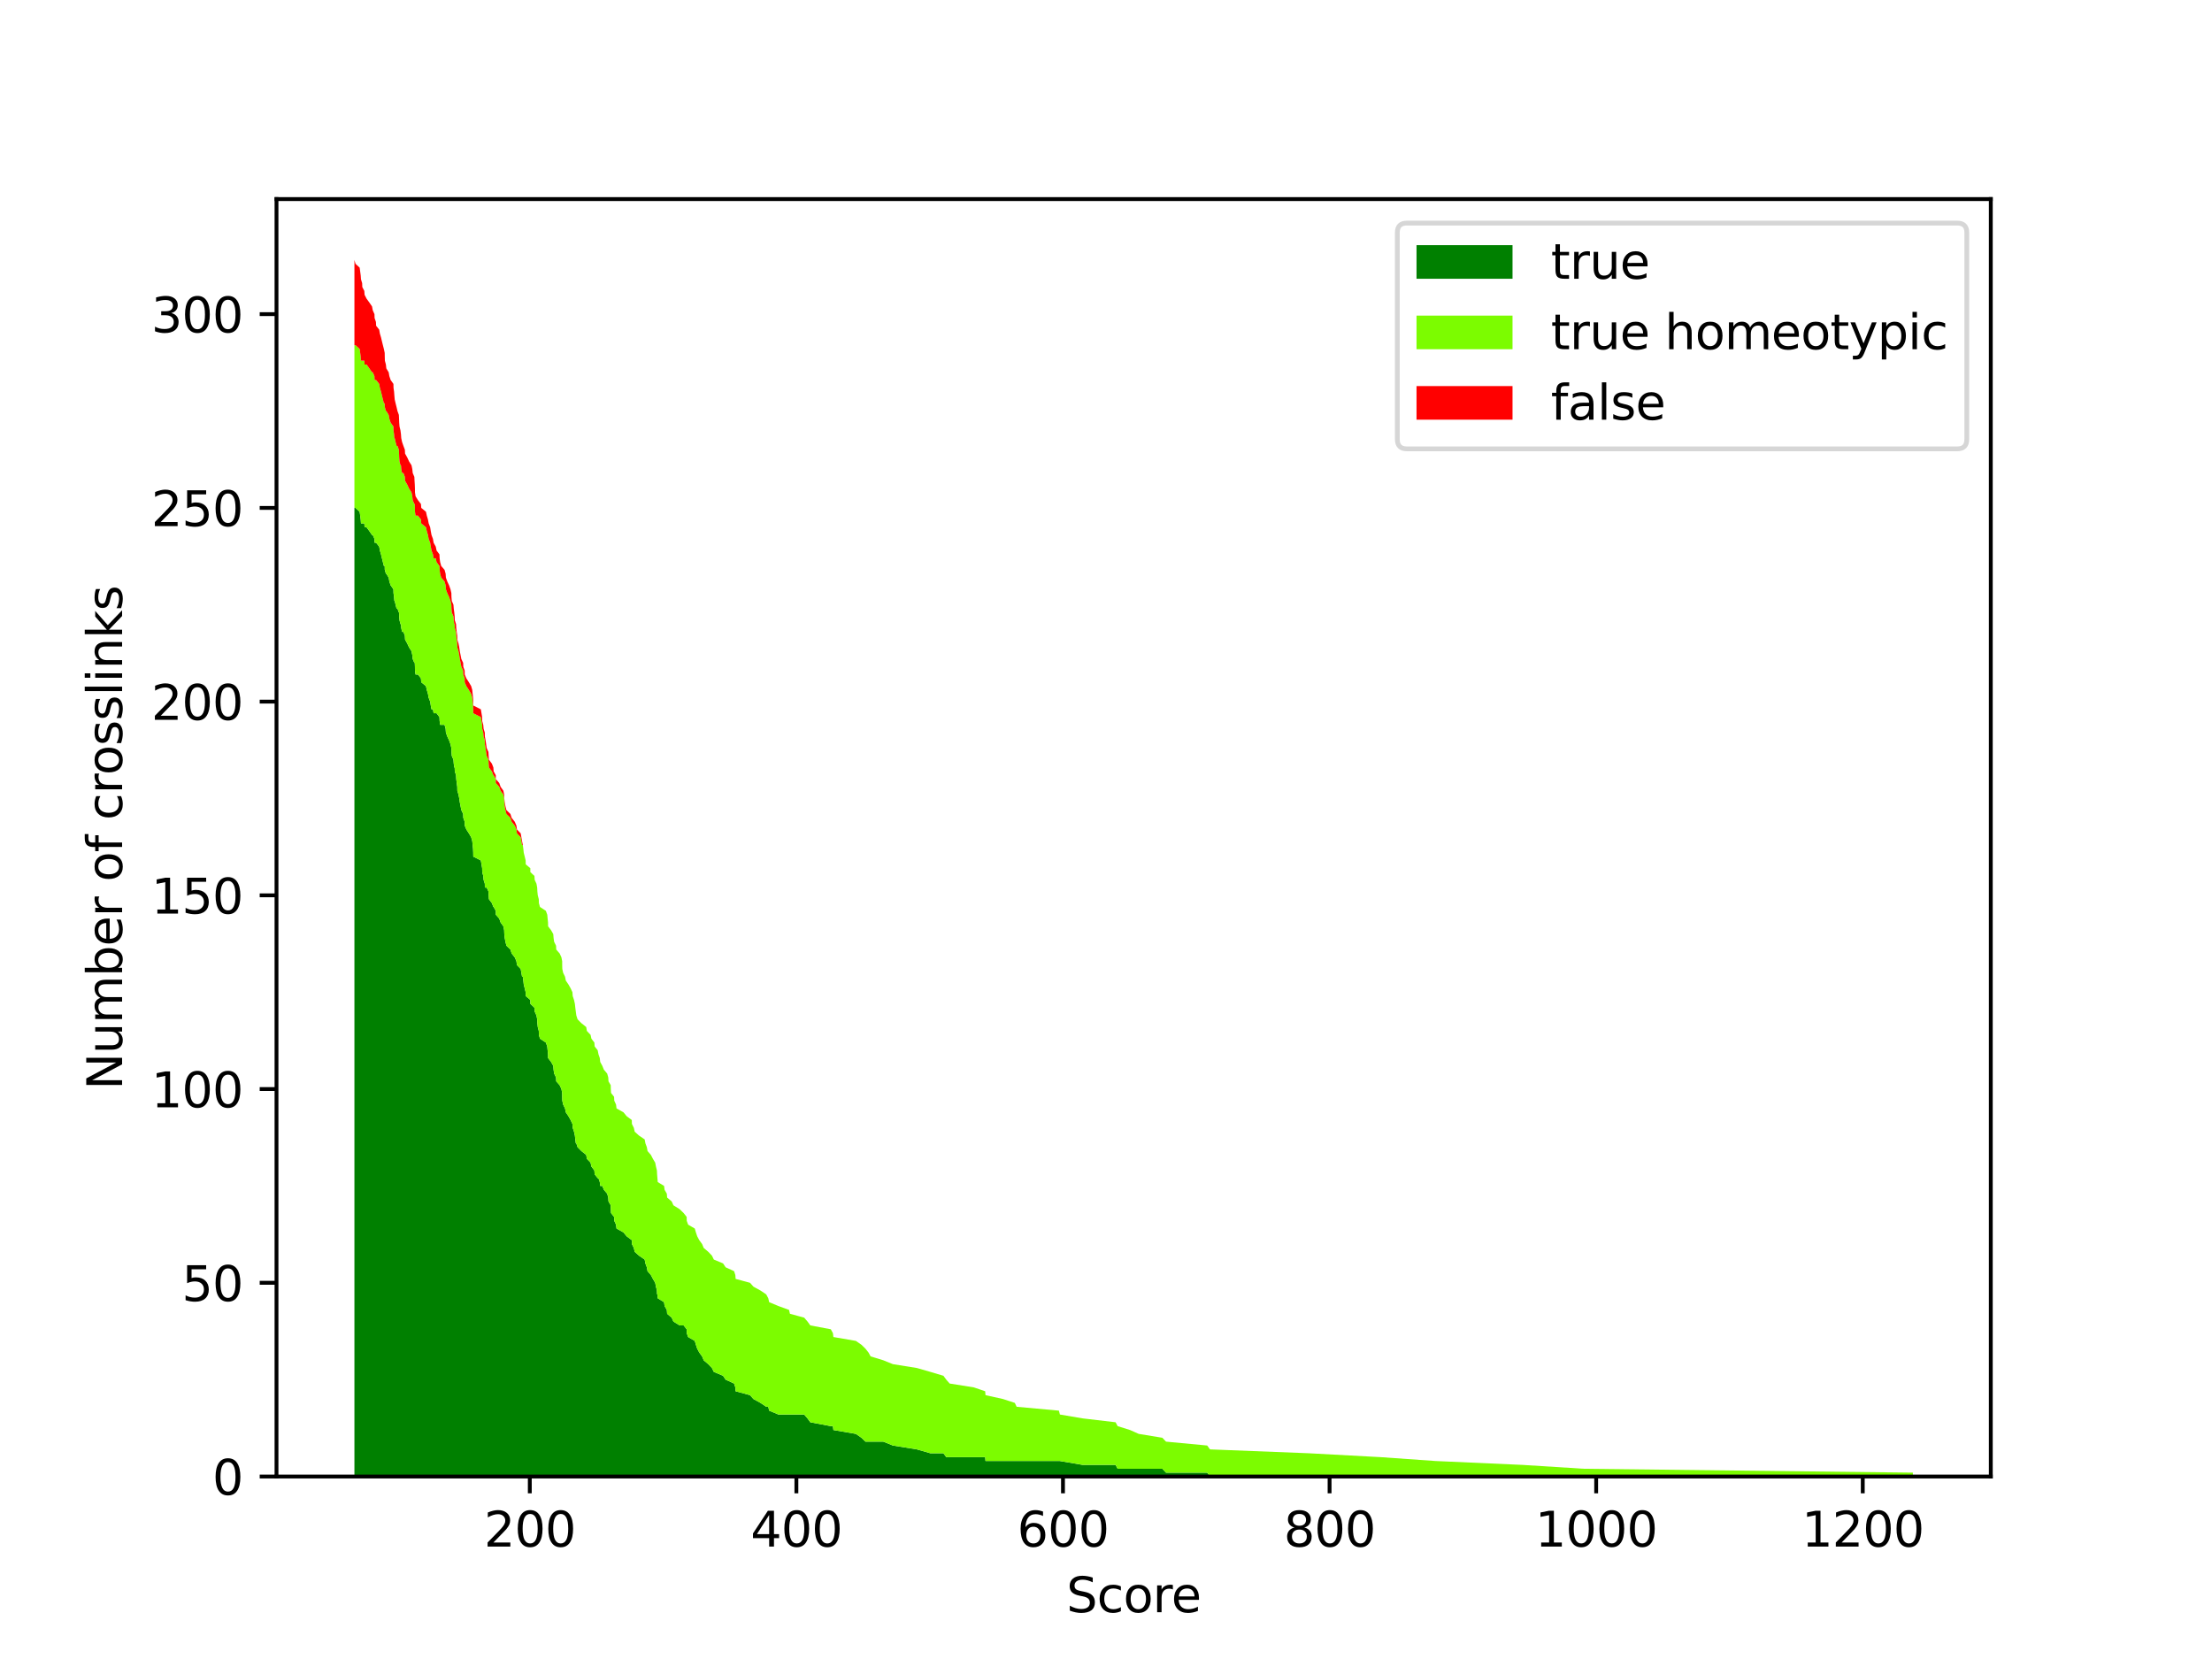 <?xml version="1.0" encoding="utf-8" standalone="no"?>
<!DOCTYPE svg PUBLIC "-//W3C//DTD SVG 1.1//EN"
  "http://www.w3.org/Graphics/SVG/1.1/DTD/svg11.dtd">
<svg xmlns:xlink="http://www.w3.org/1999/xlink" width="460.8pt" height="345.6pt" viewBox="0 0 460.8 345.6" xmlns="http://www.w3.org/2000/svg" version="1.1">
 <defs>
  <style type="text/css">*{stroke-linejoin: round; stroke-linecap: butt}</style>
 </defs>
 <g id="figure_1">
  <g id="patch_1">
   <path d="M 0 345.6 
L 460.8 345.6 
L 460.8 0 
L 0 0 
z
" style="fill: #ffffff"/>
  </g>
  <g id="axes_1">
   <g id="patch_2">
    <path d="M 57.6 307.584 
L 414.72 307.584 
L 414.72 41.472 
L 57.6 41.472 
z
" style="fill: #ffffff"/>
   </g>
   <g id="PolyCollection_1">
    <path d="M 73.833 105.801 
L 73.833 307.584 
L 74.052 307.584 
L 74.927 307.584 
L 75.141 307.584 
L 75.199 307.584 
L 75.443 307.584 
L 75.474 307.584 
L 75.893 307.584 
L 75.949 307.584 
L 76.36 307.584 
L 76.946 307.584 
L 77.498 307.584 
L 77.651 307.584 
L 78.006 307.584 
L 78.034 307.584 
L 78.312 307.584 
L 78.353 307.584 
L 78.995 307.584 
L 79.134 307.584 
L 79.372 307.584 
L 79.564 307.584 
L 79.764 307.584 
L 79.972 307.584 
L 80.142 307.584 
L 80.155 307.584 
L 80.178 307.584 
L 80.389 307.584 
L 80.478 307.584 
L 80.969 307.584 
L 81.111 307.584 
L 81.38 307.584 
L 81.958 307.584 
L 81.977 307.584 
L 82.091 307.584 
L 82.152 307.584 
L 82.221 307.584 
L 82.41 307.584 
L 82.613 307.584 
L 82.799 307.584 
L 83.091 307.584 
L 83.132 307.584 
L 83.163 307.584 
L 83.227 307.584 
L 83.424 307.584 
L 83.527 307.584 
L 83.588 307.584 
L 83.76 307.584 
L 84.04 307.584 
L 84.343 307.584 
L 84.385 307.584 
L 84.84 307.584 
L 85.212 307.584 
L 85.723 307.584 
L 85.89 307.584 
L 85.976 307.584 
L 86.317 307.584 
L 86.356 307.584 
L 86.409 307.584 
L 86.439 307.584 
L 86.448 307.584 
L 86.57 307.584 
L 87.064 307.584 
L 87.689 307.584 
L 87.753 307.584 
L 88.736 307.584 
L 88.911 307.584 
L 89.152 307.584 
L 89.299 307.584 
L 89.613 307.584 
L 89.738 307.584 
L 89.891 307.584 
L 90.191 307.584 
L 90.332 307.584 
L 90.777 307.584 
L 90.941 307.584 
L 91.546 307.584 
L 91.582 307.584 
L 91.693 307.584 
L 91.915 307.584 
L 92.612 307.584 
L 92.834 307.584 
L 92.887 307.584 
L 93.181 307.584 
L 93.556 307.584 
L 93.845 307.584 
L 94.028 307.584 
L 94.048 307.584 
L 94.114 307.584 
L 94.462 307.584 
L 94.523 307.584 
L 94.634 307.584 
L 94.717 307.584 
L 94.742 307.584 
L 95.006 307.584 
L 95.047 307.584 
L 95.145 307.584 
L 95.256 307.584 
L 95.27 307.584 
L 95.517 307.584 
L 95.672 307.584 
L 95.789 307.584 
L 96.105 307.584 
L 96.483 307.584 
L 96.514 307.584 
L 96.802 307.584 
L 96.811 307.584 
L 97.152 307.584 
L 97.677 307.584 
L 98.152 307.584 
L 98.38 307.584 
L 98.46 307.584 
L 98.546 307.584 
L 98.582 307.584 
L 98.593 307.584 
L 100.168 307.584 
L 100.44 307.584 
L 100.457 307.584 
L 100.673 307.584 
L 100.743 307.584 
L 100.995 307.584 
L 101.006 307.584 
L 101.159 307.584 
L 101.273 307.584 
L 101.392 307.584 
L 101.753 307.584 
L 101.798 307.584 
L 101.856 307.584 
L 102.464 307.584 
L 102.778 307.584 
L 102.836 307.584 
L 103.281 307.584 
L 103.283 307.584 
L 104.005 307.584 
L 104.286 307.584 
L 104.863 307.584 
L 105.024 307.584 
L 105.055 307.584 
L 105.141 307.584 
L 105.297 307.584 
L 105.497 307.584 
L 106.332 307.584 
L 106.582 307.584 
L 107.229 307.584 
L 107.579 307.584 
L 107.69 307.584 
L 108.468 307.584 
L 108.615 307.584 
L 108.756 307.584 
L 108.912 307.584 
L 109.02 307.584 
L 109.106 307.584 
L 109.309 307.584 
L 109.501 307.584 
L 109.523 307.584 
L 110.478 307.584 
L 110.481 307.584 
L 111.333 307.584 
L 111.383 307.584 
L 111.758 307.584 
L 111.905 307.584 
L 111.944 307.584 
L 112.03 307.584 
L 112.241 307.584 
L 112.261 307.584 
L 112.488 307.584 
L 113.713 307.584 
L 114.005 307.584 
L 114.082 307.584 
L 114.166 307.584 
L 114.18 307.584 
L 114.799 307.584 
L 115.257 307.584 
L 115.321 307.584 
L 115.437 307.584 
L 115.835 307.584 
L 115.876 307.584 
L 116.584 307.584 
L 116.954 307.584 
L 117.112 307.584 
L 117.117 307.584 
L 117.14 307.584 
L 117.315 307.584 
L 117.706 307.584 
L 117.87 307.584 
L 118.417 307.584 
L 118.872 307.584 
L 119.247 307.584 
L 119.308 307.584 
L 119.578 307.584 
L 119.758 307.584 
L 119.847 307.584 
L 119.953 307.584 
L 120.061 307.584 
L 120.319 307.584 
L 121.119 307.584 
L 122.124 307.584 
L 122.254 307.584 
L 123.026 307.584 
L 123.201 307.584 
L 123.818 307.584 
L 123.879 307.584 
L 124.512 307.584 
L 124.67 307.584 
L 124.948 307.584 
L 125.037 307.584 
L 125.473 307.584 
L 125.798 307.584 
L 126.486 307.584 
L 126.714 307.584 
L 126.761 307.584 
L 127.225 307.584 
L 127.244 307.584 
L 127.289 307.584 
L 127.927 307.584 
L 127.961 307.584 
L 128.333 307.584 
L 128.436 307.584 
L 129.88 307.584 
L 130.543 307.584 
L 131.621 307.584 
L 131.637 307.584 
L 132.037 307.584 
L 132.218 307.584 
L 133.112 307.584 
L 134.3 307.584 
L 134.45 307.584 
L 134.75 307.584 
L 134.894 307.584 
L 135.591 307.584 
L 136.013 307.584 
L 136.491 307.584 
L 136.649 307.584 
L 136.844 307.584 
L 136.885 307.584 
L 136.952 307.584 
L 137.019 307.584 
L 138.338 307.584 
L 138.443 307.584 
L 138.912 307.584 
L 138.974 307.584 
L 139.923 307.584 
L 140.284 307.584 
L 141.578 307.584 
L 142.408 307.584 
L 143.047 307.584 
L 143.058 307.584 
L 143.355 307.584 
L 144.733 307.584 
L 144.971 307.584 
L 145.241 307.584 
L 145.671 307.584 
L 146.263 307.584 
L 146.59 307.584 
L 147.543 307.584 
L 148.312 307.584 
L 148.703 307.584 
L 150.628 307.584 
L 151.161 307.584 
L 152.921 307.584 
L 153.185 307.584 
L 153.244 307.584 
L 156.24 307.584 
L 156.953 307.584 
L 158.425 307.584 
L 159.619 307.584 
L 160.047 307.584 
L 160.23 307.584 
L 162.157 307.584 
L 164.373 307.584 
L 164.559 307.584 
L 167.525 307.584 
L 168.219 307.584 
L 168.802 307.584 
L 173.075 307.584 
L 173.511 307.584 
L 173.611 307.584 
L 178.301 307.584 
L 179.456 307.584 
L 180.284 307.584 
L 180.925 307.584 
L 181.367 307.584 
L 184.01 307.584 
L 185.999 307.584 
L 191.022 307.584 
L 193.818 307.584 
L 196.531 307.584 
L 197.122 307.584 
L 197.828 307.584 
L 202.873 307.584 
L 205.233 307.584 
L 205.297 307.584 
L 208.94 307.584 
L 211.403 307.584 
L 211.784 307.584 
L 220.592 307.584 
L 220.797 307.584 
L 225.546 307.584 
L 232.399 307.584 
L 232.826 307.584 
L 235.406 307.584 
L 237.219 307.584 
L 242.14 307.584 
L 242.903 307.584 
L 251.481 307.584 
L 252.067 307.584 
L 272.64 307.584 
L 287.568 307.584 
L 299.034 307.584 
L 317.13 307.584 
L 329.931 307.584 
L 398.487 307.584 
L 398.487 307.584 
L 398.487 307.584 
L 329.931 307.584 
L 317.13 307.584 
L 299.034 307.584 
L 287.568 307.584 
L 272.64 307.584 
L 252.067 307.584 
L 251.481 306.777 
L 242.903 306.777 
L 242.14 305.97 
L 237.219 305.97 
L 235.406 305.97 
L 232.826 305.97 
L 232.399 305.163 
L 225.546 305.163 
L 220.797 304.355 
L 220.592 304.355 
L 211.784 304.355 
L 211.403 304.355 
L 208.94 304.355 
L 205.297 304.355 
L 205.233 303.548 
L 202.873 303.548 
L 197.828 303.548 
L 197.122 303.548 
L 196.531 302.741 
L 193.818 302.741 
L 191.022 301.934 
L 185.999 301.127 
L 184.01 300.32 
L 181.367 300.32 
L 180.925 300.32 
L 180.284 300.32 
L 179.456 299.513 
L 178.301 298.706 
L 173.611 297.898 
L 173.511 297.091 
L 173.075 297.091 
L 168.802 296.284 
L 168.219 295.477 
L 167.525 294.67 
L 164.559 294.67 
L 164.373 294.67 
L 162.157 294.67 
L 160.23 293.863 
L 160.047 293.056 
L 159.619 293.056 
L 158.425 292.248 
L 156.953 291.441 
L 156.24 290.634 
L 153.244 289.827 
L 153.185 289.02 
L 152.921 288.213 
L 151.161 287.406 
L 150.628 286.599 
L 148.703 285.791 
L 148.312 284.984 
L 147.543 284.177 
L 146.59 283.37 
L 146.263 282.563 
L 145.671 281.756 
L 145.241 280.949 
L 144.971 280.141 
L 144.733 279.334 
L 143.355 278.527 
L 143.058 277.72 
L 143.047 276.913 
L 142.408 276.106 
L 141.578 276.106 
L 140.284 275.299 
L 139.923 274.492 
L 138.974 273.684 
L 138.912 272.877 
L 138.443 272.07 
L 138.338 271.263 
L 137.019 270.456 
L 136.952 269.649 
L 136.885 269.649 
L 136.844 268.842 
L 136.649 268.034 
L 136.491 267.227 
L 136.013 266.42 
L 135.591 265.613 
L 134.894 264.806 
L 134.75 263.999 
L 134.45 263.192 
L 134.3 262.385 
L 133.112 261.577 
L 132.218 260.77 
L 132.037 259.963 
L 131.637 259.156 
L 131.621 258.349 
L 130.543 257.542 
L 129.88 256.735 
L 128.436 255.927 
L 128.333 255.12 
L 127.961 254.313 
L 127.927 253.506 
L 127.289 252.699 
L 127.244 251.892 
L 127.225 251.085 
L 126.761 250.278 
L 126.714 249.47 
L 126.486 248.663 
L 125.798 247.856 
L 125.473 247.049 
L 125.037 247.049 
L 124.948 246.242 
L 124.67 245.435 
L 124.512 245.435 
L 123.879 244.628 
L 123.818 243.82 
L 123.201 243.013 
L 123.026 242.206 
L 122.254 241.399 
L 122.124 240.592 
L 121.119 239.785 
L 120.319 238.978 
L 120.061 238.17 
L 119.953 238.17 
L 119.847 237.363 
L 119.758 236.556 
L 119.578 235.749 
L 119.308 234.942 
L 119.247 234.135 
L 118.872 233.328 
L 118.417 232.521 
L 117.87 231.713 
L 117.706 230.906 
L 117.315 230.099 
L 117.14 229.292 
L 117.117 228.485 
L 117.112 227.678 
L 116.954 226.871 
L 116.584 226.063 
L 115.876 225.256 
L 115.835 224.449 
L 115.437 223.642 
L 115.321 222.835 
L 115.257 222.028 
L 114.799 221.221 
L 114.18 220.414 
L 114.166 219.606 
L 114.082 218.799 
L 114.005 217.992 
L 113.713 217.185 
L 112.488 216.378 
L 112.261 215.571 
L 112.241 214.764 
L 112.03 213.956 
L 111.944 213.149 
L 111.905 212.342 
L 111.758 211.535 
L 111.383 210.728 
L 111.333 209.921 
L 110.481 209.114 
L 110.478 208.307 
L 109.523 207.499 
L 109.501 206.692 
L 109.309 205.885 
L 109.106 205.078 
L 109.02 204.271 
L 108.912 203.464 
L 108.756 203.464 
L 108.615 202.657 
L 108.468 201.849 
L 107.69 201.042 
L 107.579 200.235 
L 107.229 199.428 
L 106.582 198.621 
L 106.332 197.814 
L 105.497 197.007 
L 105.297 196.2 
L 105.141 195.392 
L 105.055 194.585 
L 105.024 193.778 
L 104.863 192.971 
L 104.286 192.164 
L 104.005 191.357 
L 103.283 190.55 
L 103.281 189.742 
L 102.836 188.935 
L 102.778 188.935 
L 102.464 188.128 
L 101.856 187.321 
L 101.798 186.514 
L 101.753 185.707 
L 101.392 184.9 
L 101.273 184.9 
L 101.159 184.9 
L 101.006 184.9 
L 100.995 184.093 
L 100.743 183.285 
L 100.673 182.478 
L 100.457 181.671 
L 100.44 180.864 
L 100.168 179.25 
L 98.593 178.443 
L 98.582 177.635 
L 98.546 176.828 
L 98.46 176.021 
L 98.38 175.214 
L 98.152 174.407 
L 97.677 173.6 
L 97.152 172.793 
L 96.811 171.986 
L 96.802 171.178 
L 96.514 170.371 
L 96.483 169.564 
L 96.105 168.757 
L 95.789 167.143 
L 95.672 166.336 
L 95.517 165.528 
L 95.27 164.721 
L 95.256 163.914 
L 95.145 163.107 
L 95.047 162.3 
L 95.006 161.493 
L 94.742 160.686 
L 94.717 159.879 
L 94.634 159.879 
L 94.523 159.071 
L 94.462 158.264 
L 94.114 157.457 
L 94.048 156.65 
L 94.028 155.843 
L 93.845 155.036 
L 93.556 154.229 
L 93.181 153.421 
L 92.887 152.614 
L 92.834 151.807 
L 92.612 151 
L 91.915 151 
L 91.693 151 
L 91.582 150.193 
L 91.546 149.386 
L 90.941 148.579 
L 90.777 148.579 
L 90.332 148.579 
L 90.191 147.772 
L 89.891 147.772 
L 89.738 146.964 
L 89.613 146.157 
L 89.299 145.35 
L 89.152 144.543 
L 88.911 143.736 
L 88.736 142.929 
L 87.753 142.122 
L 87.689 141.314 
L 87.064 140.507 
L 86.57 140.507 
L 86.448 139.7 
L 86.439 138.893 
L 86.409 138.086 
L 86.356 138.086 
L 86.317 138.086 
L 85.976 137.279 
L 85.89 136.472 
L 85.723 135.665 
L 85.212 134.857 
L 84.84 134.05 
L 84.385 133.243 
L 84.343 132.436 
L 84.04 131.629 
L 83.76 131.629 
L 83.588 130.822 
L 83.527 130.015 
L 83.424 130.015 
L 83.227 129.207 
L 83.163 128.4 
L 83.132 127.593 
L 83.091 127.593 
L 82.799 126.786 
L 82.613 126.786 
L 82.41 125.979 
L 82.221 125.172 
L 82.152 125.172 
L 82.091 124.365 
L 81.977 123.558 
L 81.958 122.75 
L 81.38 121.943 
L 81.111 121.136 
L 80.969 120.329 
L 80.478 119.522 
L 80.389 119.522 
L 80.178 118.715 
L 80.155 118.715 
L 80.142 117.908 
L 79.972 117.908 
L 79.764 117.1 
L 79.564 116.293 
L 79.372 115.486 
L 79.134 114.679 
L 78.995 113.872 
L 78.353 113.065 
L 78.312 113.065 
L 78.034 113.065 
L 78.006 112.258 
L 77.651 111.45 
L 77.498 111.45 
L 76.946 110.643 
L 76.36 109.836 
L 75.949 109.836 
L 75.893 109.029 
L 75.474 109.029 
L 75.443 109.029 
L 75.199 109.029 
L 75.141 108.222 
L 74.927 106.608 
L 74.052 105.801 
L 73.833 105.801 
z
" clip-path="url(#pc6a293c1ca)" style="fill: #008000"/>
   </g>
   <g id="PolyCollection_2">
    <path d="M 73.833 71.901 
L 73.833 105.801 
L 74.052 105.801 
L 74.927 106.608 
L 75.141 108.222 
L 75.199 109.029 
L 75.443 109.029 
L 75.474 109.029 
L 75.893 109.029 
L 75.949 109.836 
L 76.36 109.836 
L 76.946 110.643 
L 77.498 111.45 
L 77.651 111.45 
L 78.006 112.258 
L 78.034 113.065 
L 78.312 113.065 
L 78.353 113.065 
L 78.995 113.872 
L 79.134 114.679 
L 79.372 115.486 
L 79.564 116.293 
L 79.764 117.1 
L 79.972 117.908 
L 80.142 117.908 
L 80.155 118.715 
L 80.178 118.715 
L 80.389 119.522 
L 80.478 119.522 
L 80.969 120.329 
L 81.111 121.136 
L 81.38 121.943 
L 81.958 122.75 
L 81.977 123.558 
L 82.091 124.365 
L 82.152 125.172 
L 82.221 125.172 
L 82.41 125.979 
L 82.613 126.786 
L 82.799 126.786 
L 83.091 127.593 
L 83.132 127.593 
L 83.163 128.4 
L 83.227 129.207 
L 83.424 130.015 
L 83.527 130.015 
L 83.588 130.822 
L 83.76 131.629 
L 84.04 131.629 
L 84.343 132.436 
L 84.385 133.243 
L 84.84 134.05 
L 85.212 134.857 
L 85.723 135.665 
L 85.89 136.472 
L 85.976 137.279 
L 86.317 138.086 
L 86.356 138.086 
L 86.409 138.086 
L 86.439 138.893 
L 86.448 139.7 
L 86.57 140.507 
L 87.064 140.507 
L 87.689 141.314 
L 87.753 142.122 
L 88.736 142.929 
L 88.911 143.736 
L 89.152 144.543 
L 89.299 145.35 
L 89.613 146.157 
L 89.738 146.964 
L 89.891 147.772 
L 90.191 147.772 
L 90.332 148.579 
L 90.777 148.579 
L 90.941 148.579 
L 91.546 149.386 
L 91.582 150.193 
L 91.693 151 
L 91.915 151 
L 92.612 151 
L 92.834 151.807 
L 92.887 152.614 
L 93.181 153.421 
L 93.556 154.229 
L 93.845 155.036 
L 94.028 155.843 
L 94.048 156.65 
L 94.114 157.457 
L 94.462 158.264 
L 94.523 159.071 
L 94.634 159.879 
L 94.717 159.879 
L 94.742 160.686 
L 95.006 161.493 
L 95.047 162.3 
L 95.145 163.107 
L 95.256 163.914 
L 95.27 164.721 
L 95.517 165.528 
L 95.672 166.336 
L 95.789 167.143 
L 96.105 168.757 
L 96.483 169.564 
L 96.514 170.371 
L 96.802 171.178 
L 96.811 171.986 
L 97.152 172.793 
L 97.677 173.6 
L 98.152 174.407 
L 98.38 175.214 
L 98.46 176.021 
L 98.546 176.828 
L 98.582 177.635 
L 98.593 178.443 
L 100.168 179.25 
L 100.44 180.864 
L 100.457 181.671 
L 100.673 182.478 
L 100.743 183.285 
L 100.995 184.093 
L 101.006 184.9 
L 101.159 184.9 
L 101.273 184.9 
L 101.392 184.9 
L 101.753 185.707 
L 101.798 186.514 
L 101.856 187.321 
L 102.464 188.128 
L 102.778 188.935 
L 102.836 188.935 
L 103.281 189.742 
L 103.283 190.55 
L 104.005 191.357 
L 104.286 192.164 
L 104.863 192.971 
L 105.024 193.778 
L 105.055 194.585 
L 105.141 195.392 
L 105.297 196.2 
L 105.497 197.007 
L 106.332 197.814 
L 106.582 198.621 
L 107.229 199.428 
L 107.579 200.235 
L 107.69 201.042 
L 108.468 201.849 
L 108.615 202.657 
L 108.756 203.464 
L 108.912 203.464 
L 109.02 204.271 
L 109.106 205.078 
L 109.309 205.885 
L 109.501 206.692 
L 109.523 207.499 
L 110.478 208.307 
L 110.481 209.114 
L 111.333 209.921 
L 111.383 210.728 
L 111.758 211.535 
L 111.905 212.342 
L 111.944 213.149 
L 112.03 213.956 
L 112.241 214.764 
L 112.261 215.571 
L 112.488 216.378 
L 113.713 217.185 
L 114.005 217.992 
L 114.082 218.799 
L 114.166 219.606 
L 114.18 220.414 
L 114.799 221.221 
L 115.257 222.028 
L 115.321 222.835 
L 115.437 223.642 
L 115.835 224.449 
L 115.876 225.256 
L 116.584 226.063 
L 116.954 226.871 
L 117.112 227.678 
L 117.117 228.485 
L 117.14 229.292 
L 117.315 230.099 
L 117.706 230.906 
L 117.87 231.713 
L 118.417 232.521 
L 118.872 233.328 
L 119.247 234.135 
L 119.308 234.942 
L 119.578 235.749 
L 119.758 236.556 
L 119.847 237.363 
L 119.953 238.17 
L 120.061 238.17 
L 120.319 238.978 
L 121.119 239.785 
L 122.124 240.592 
L 122.254 241.399 
L 123.026 242.206 
L 123.201 243.013 
L 123.818 243.82 
L 123.879 244.628 
L 124.512 245.435 
L 124.67 245.435 
L 124.948 246.242 
L 125.037 247.049 
L 125.473 247.049 
L 125.798 247.856 
L 126.486 248.663 
L 126.714 249.47 
L 126.761 250.278 
L 127.225 251.085 
L 127.244 251.892 
L 127.289 252.699 
L 127.927 253.506 
L 127.961 254.313 
L 128.333 255.12 
L 128.436 255.927 
L 129.88 256.735 
L 130.543 257.542 
L 131.621 258.349 
L 131.637 259.156 
L 132.037 259.963 
L 132.218 260.77 
L 133.112 261.577 
L 134.3 262.385 
L 134.45 263.192 
L 134.75 263.999 
L 134.894 264.806 
L 135.591 265.613 
L 136.013 266.42 
L 136.491 267.227 
L 136.649 268.034 
L 136.844 268.842 
L 136.885 269.649 
L 136.952 269.649 
L 137.019 270.456 
L 138.338 271.263 
L 138.443 272.07 
L 138.912 272.877 
L 138.974 273.684 
L 139.923 274.492 
L 140.284 275.299 
L 141.578 276.106 
L 142.408 276.106 
L 143.047 276.913 
L 143.058 277.72 
L 143.355 278.527 
L 144.733 279.334 
L 144.971 280.141 
L 145.241 280.949 
L 145.671 281.756 
L 146.263 282.563 
L 146.59 283.37 
L 147.543 284.177 
L 148.312 284.984 
L 148.703 285.791 
L 150.628 286.599 
L 151.161 287.406 
L 152.921 288.213 
L 153.185 289.02 
L 153.244 289.827 
L 156.24 290.634 
L 156.953 291.441 
L 158.425 292.248 
L 159.619 293.056 
L 160.047 293.056 
L 160.23 293.863 
L 162.157 294.67 
L 164.373 294.67 
L 164.559 294.67 
L 167.525 294.67 
L 168.219 295.477 
L 168.802 296.284 
L 173.075 297.091 
L 173.511 297.091 
L 173.611 297.898 
L 178.301 298.706 
L 179.456 299.513 
L 180.284 300.32 
L 180.925 300.32 
L 181.367 300.32 
L 184.01 300.32 
L 185.999 301.127 
L 191.022 301.934 
L 193.818 302.741 
L 196.531 302.741 
L 197.122 303.548 
L 197.828 303.548 
L 202.873 303.548 
L 205.233 303.548 
L 205.297 304.355 
L 208.94 304.355 
L 211.403 304.355 
L 211.784 304.355 
L 220.592 304.355 
L 220.797 304.355 
L 225.546 305.163 
L 232.399 305.163 
L 232.826 305.97 
L 235.406 305.97 
L 237.219 305.97 
L 242.14 305.97 
L 242.903 306.777 
L 251.481 306.777 
L 252.067 307.584 
L 272.64 307.584 
L 287.568 307.584 
L 299.034 307.584 
L 317.13 307.584 
L 329.931 307.584 
L 398.487 307.584 
L 398.487 306.777 
L 398.487 306.777 
L 329.931 305.97 
L 317.13 305.163 
L 299.034 304.355 
L 287.568 303.548 
L 272.64 302.741 
L 252.067 301.934 
L 251.481 301.127 
L 242.903 300.32 
L 242.14 299.513 
L 237.219 298.706 
L 235.406 297.898 
L 232.826 297.091 
L 232.399 296.284 
L 225.546 295.477 
L 220.797 294.67 
L 220.592 293.863 
L 211.784 293.056 
L 211.403 292.248 
L 208.94 291.441 
L 205.297 290.634 
L 205.233 289.827 
L 202.873 289.02 
L 197.828 288.213 
L 197.122 287.406 
L 196.531 286.599 
L 193.818 285.791 
L 191.022 284.984 
L 185.999 284.177 
L 184.01 283.37 
L 181.367 282.563 
L 180.925 281.756 
L 180.284 280.949 
L 179.456 280.141 
L 178.301 279.334 
L 173.611 278.527 
L 173.511 277.72 
L 173.075 276.913 
L 168.802 276.106 
L 168.219 275.299 
L 167.525 274.492 
L 164.559 273.684 
L 164.373 272.877 
L 162.157 272.07 
L 160.23 271.263 
L 160.047 270.456 
L 159.619 269.649 
L 158.425 268.842 
L 156.953 268.034 
L 156.24 267.227 
L 153.244 266.42 
L 153.185 265.613 
L 152.921 264.806 
L 151.161 263.999 
L 150.628 263.192 
L 148.703 262.385 
L 148.312 261.577 
L 147.543 260.77 
L 146.59 259.963 
L 146.263 259.156 
L 145.671 258.349 
L 145.241 257.542 
L 144.971 256.735 
L 144.733 255.927 
L 143.355 255.12 
L 143.058 254.313 
L 143.047 253.506 
L 142.408 252.699 
L 141.578 251.892 
L 140.284 251.085 
L 139.923 250.278 
L 138.974 249.47 
L 138.912 248.663 
L 138.443 247.856 
L 138.338 247.049 
L 137.019 246.242 
L 136.952 245.435 
L 136.885 244.628 
L 136.844 243.82 
L 136.649 243.013 
L 136.491 242.206 
L 136.013 241.399 
L 135.591 240.592 
L 134.894 239.785 
L 134.75 238.978 
L 134.45 238.17 
L 134.3 237.363 
L 133.112 236.556 
L 132.218 235.749 
L 132.037 234.942 
L 131.637 234.135 
L 131.621 233.328 
L 130.543 232.521 
L 129.88 231.713 
L 128.436 230.906 
L 128.333 230.099 
L 127.961 229.292 
L 127.927 228.485 
L 127.289 227.678 
L 127.244 226.871 
L 127.225 226.063 
L 126.761 225.256 
L 126.714 224.449 
L 126.486 223.642 
L 125.798 222.835 
L 125.473 222.028 
L 125.037 221.221 
L 124.948 220.414 
L 124.67 219.606 
L 124.512 218.799 
L 123.879 217.992 
L 123.818 217.185 
L 123.201 216.378 
L 123.026 215.571 
L 122.254 214.764 
L 122.124 213.956 
L 121.119 213.149 
L 120.319 212.342 
L 120.061 211.535 
L 119.953 210.728 
L 119.847 209.921 
L 119.758 209.114 
L 119.578 208.307 
L 119.308 207.499 
L 119.247 206.692 
L 118.872 205.885 
L 118.417 205.078 
L 117.87 204.271 
L 117.706 203.464 
L 117.315 202.657 
L 117.14 201.849 
L 117.117 201.042 
L 117.112 200.235 
L 116.954 199.428 
L 116.584 198.621 
L 115.876 197.814 
L 115.835 197.007 
L 115.437 196.2 
L 115.321 195.392 
L 115.257 194.585 
L 114.799 193.778 
L 114.18 192.971 
L 114.166 192.164 
L 114.082 191.357 
L 114.005 190.55 
L 113.713 189.742 
L 112.488 188.935 
L 112.261 188.128 
L 112.241 187.321 
L 112.03 186.514 
L 111.944 185.707 
L 111.905 184.9 
L 111.758 184.093 
L 111.383 183.285 
L 111.333 182.478 
L 110.481 181.671 
L 110.478 180.864 
L 109.523 180.057 
L 109.501 179.25 
L 109.309 178.443 
L 109.106 177.635 
L 109.02 176.828 
L 108.912 176.021 
L 108.756 176.021 
L 108.615 175.214 
L 108.468 174.407 
L 107.69 173.6 
L 107.579 172.793 
L 107.229 171.986 
L 106.582 171.178 
L 106.332 170.371 
L 105.497 169.564 
L 105.297 168.757 
L 105.141 167.95 
L 105.055 167.143 
L 105.024 166.336 
L 104.863 165.528 
L 104.286 164.721 
L 104.005 163.914 
L 103.283 163.107 
L 103.281 162.3 
L 102.836 161.493 
L 102.778 161.493 
L 102.464 160.686 
L 101.856 159.879 
L 101.798 159.071 
L 101.753 158.264 
L 101.392 157.457 
L 101.273 156.65 
L 101.159 155.843 
L 101.006 155.036 
L 100.995 154.229 
L 100.743 153.421 
L 100.673 152.614 
L 100.457 151.807 
L 100.44 151 
L 100.168 149.386 
L 98.593 148.579 
L 98.582 147.772 
L 98.546 146.964 
L 98.46 146.157 
L 98.38 145.35 
L 98.152 144.543 
L 97.677 143.736 
L 97.152 142.929 
L 96.811 142.122 
L 96.802 141.314 
L 96.514 140.507 
L 96.483 139.7 
L 96.105 138.893 
L 95.789 137.279 
L 95.672 136.472 
L 95.517 135.665 
L 95.27 134.857 
L 95.256 134.05 
L 95.145 133.243 
L 95.047 132.436 
L 95.006 131.629 
L 94.742 130.822 
L 94.717 130.015 
L 94.634 130.015 
L 94.523 129.207 
L 94.462 128.4 
L 94.114 127.593 
L 94.048 126.786 
L 94.028 125.979 
L 93.845 125.172 
L 93.556 124.365 
L 93.181 123.558 
L 92.887 122.75 
L 92.834 121.943 
L 92.612 121.136 
L 91.915 120.329 
L 91.693 119.522 
L 91.582 118.715 
L 91.546 117.908 
L 90.941 117.1 
L 90.777 116.293 
L 90.332 116.293 
L 90.191 115.486 
L 89.891 114.679 
L 89.738 113.872 
L 89.613 113.065 
L 89.299 112.258 
L 89.152 111.45 
L 88.911 110.643 
L 88.736 109.836 
L 87.753 109.029 
L 87.689 108.222 
L 87.064 107.415 
L 86.57 107.415 
L 86.448 106.608 
L 86.439 105.801 
L 86.409 104.993 
L 86.356 104.993 
L 86.317 104.993 
L 85.976 104.186 
L 85.89 103.379 
L 85.723 102.572 
L 85.212 101.765 
L 84.84 100.958 
L 84.385 100.151 
L 84.343 99.343 
L 84.04 98.536 
L 83.76 98.536 
L 83.588 97.729 
L 83.527 96.922 
L 83.424 96.922 
L 83.227 96.115 
L 83.163 95.308 
L 83.132 94.501 
L 83.091 93.694 
L 82.799 92.886 
L 82.613 92.886 
L 82.41 92.079 
L 82.221 91.272 
L 82.152 91.272 
L 82.091 90.465 
L 81.977 89.658 
L 81.958 88.851 
L 81.38 88.044 
L 81.111 87.236 
L 80.969 86.429 
L 80.478 85.622 
L 80.389 85.622 
L 80.178 84.815 
L 80.155 84.815 
L 80.142 84.008 
L 79.972 84.008 
L 79.764 83.201 
L 79.564 82.394 
L 79.372 81.587 
L 79.134 80.779 
L 78.995 79.972 
L 78.353 79.165 
L 78.312 79.165 
L 78.034 79.165 
L 78.006 78.358 
L 77.651 77.551 
L 77.498 77.551 
L 76.946 76.744 
L 76.36 75.937 
L 75.949 75.937 
L 75.893 75.129 
L 75.474 75.129 
L 75.443 75.129 
L 75.199 75.129 
L 75.141 74.322 
L 74.927 72.708 
L 74.052 71.901 
L 73.833 71.901 
z
" clip-path="url(#pc6a293c1ca)" style="fill: #7cfc00"/>
   </g>
   <g id="PolyCollection_3">
    <path d="M 73.833 54.144 
L 73.833 71.901 
L 74.052 71.901 
L 74.927 72.708 
L 75.141 74.322 
L 75.199 75.129 
L 75.443 75.129 
L 75.474 75.129 
L 75.893 75.129 
L 75.949 75.937 
L 76.36 75.937 
L 76.946 76.744 
L 77.498 77.551 
L 77.651 77.551 
L 78.006 78.358 
L 78.034 79.165 
L 78.312 79.165 
L 78.353 79.165 
L 78.995 79.972 
L 79.134 80.779 
L 79.372 81.587 
L 79.564 82.394 
L 79.764 83.201 
L 79.972 84.008 
L 80.142 84.008 
L 80.155 84.815 
L 80.178 84.815 
L 80.389 85.622 
L 80.478 85.622 
L 80.969 86.429 
L 81.111 87.236 
L 81.38 88.044 
L 81.958 88.851 
L 81.977 89.658 
L 82.091 90.465 
L 82.152 91.272 
L 82.221 91.272 
L 82.41 92.079 
L 82.613 92.886 
L 82.799 92.886 
L 83.091 93.694 
L 83.132 94.501 
L 83.163 95.308 
L 83.227 96.115 
L 83.424 96.922 
L 83.527 96.922 
L 83.588 97.729 
L 83.76 98.536 
L 84.04 98.536 
L 84.343 99.343 
L 84.385 100.151 
L 84.84 100.958 
L 85.212 101.765 
L 85.723 102.572 
L 85.89 103.379 
L 85.976 104.186 
L 86.317 104.993 
L 86.356 104.993 
L 86.409 104.993 
L 86.439 105.801 
L 86.448 106.608 
L 86.57 107.415 
L 87.064 107.415 
L 87.689 108.222 
L 87.753 109.029 
L 88.736 109.836 
L 88.911 110.643 
L 89.152 111.45 
L 89.299 112.258 
L 89.613 113.065 
L 89.738 113.872 
L 89.891 114.679 
L 90.191 115.486 
L 90.332 116.293 
L 90.777 116.293 
L 90.941 117.1 
L 91.546 117.908 
L 91.582 118.715 
L 91.693 119.522 
L 91.915 120.329 
L 92.612 121.136 
L 92.834 121.943 
L 92.887 122.75 
L 93.181 123.558 
L 93.556 124.365 
L 93.845 125.172 
L 94.028 125.979 
L 94.048 126.786 
L 94.114 127.593 
L 94.462 128.4 
L 94.523 129.207 
L 94.634 130.015 
L 94.717 130.015 
L 94.742 130.822 
L 95.006 131.629 
L 95.047 132.436 
L 95.145 133.243 
L 95.256 134.05 
L 95.27 134.857 
L 95.517 135.665 
L 95.672 136.472 
L 95.789 137.279 
L 96.105 138.893 
L 96.483 139.7 
L 96.514 140.507 
L 96.802 141.314 
L 96.811 142.122 
L 97.152 142.929 
L 97.677 143.736 
L 98.152 144.543 
L 98.38 145.35 
L 98.46 146.157 
L 98.546 146.964 
L 98.582 147.772 
L 98.593 148.579 
L 100.168 149.386 
L 100.44 151 
L 100.457 151.807 
L 100.673 152.614 
L 100.743 153.421 
L 100.995 154.229 
L 101.006 155.036 
L 101.159 155.843 
L 101.273 156.65 
L 101.392 157.457 
L 101.753 158.264 
L 101.798 159.071 
L 101.856 159.879 
L 102.464 160.686 
L 102.778 161.493 
L 102.836 161.493 
L 103.281 162.3 
L 103.283 163.107 
L 104.005 163.914 
L 104.286 164.721 
L 104.863 165.528 
L 105.024 166.336 
L 105.055 167.143 
L 105.141 167.95 
L 105.297 168.757 
L 105.497 169.564 
L 106.332 170.371 
L 106.582 171.178 
L 107.229 171.986 
L 107.579 172.793 
L 107.69 173.6 
L 108.468 174.407 
L 108.615 175.214 
L 108.756 176.021 
L 108.912 176.021 
L 109.02 176.828 
L 109.106 177.635 
L 109.309 178.443 
L 109.501 179.25 
L 109.523 180.057 
L 110.478 180.864 
L 110.481 181.671 
L 111.333 182.478 
L 111.383 183.285 
L 111.758 184.093 
L 111.905 184.9 
L 111.944 185.707 
L 112.03 186.514 
L 112.241 187.321 
L 112.261 188.128 
L 112.488 188.935 
L 113.713 189.742 
L 114.005 190.55 
L 114.082 191.357 
L 114.166 192.164 
L 114.18 192.971 
L 114.799 193.778 
L 115.257 194.585 
L 115.321 195.392 
L 115.437 196.2 
L 115.835 197.007 
L 115.876 197.814 
L 116.584 198.621 
L 116.954 199.428 
L 117.112 200.235 
L 117.117 201.042 
L 117.14 201.849 
L 117.315 202.657 
L 117.706 203.464 
L 117.87 204.271 
L 118.417 205.078 
L 118.872 205.885 
L 119.247 206.692 
L 119.308 207.499 
L 119.578 208.307 
L 119.758 209.114 
L 119.847 209.921 
L 119.953 210.728 
L 120.061 211.535 
L 120.319 212.342 
L 121.119 213.149 
L 122.124 213.956 
L 122.254 214.764 
L 123.026 215.571 
L 123.201 216.378 
L 123.818 217.185 
L 123.879 217.992 
L 124.512 218.799 
L 124.67 219.606 
L 124.948 220.414 
L 125.037 221.221 
L 125.473 222.028 
L 125.798 222.835 
L 126.486 223.642 
L 126.714 224.449 
L 126.761 225.256 
L 127.225 226.063 
L 127.244 226.871 
L 127.289 227.678 
L 127.927 228.485 
L 127.961 229.292 
L 128.333 230.099 
L 128.436 230.906 
L 129.88 231.713 
L 130.543 232.521 
L 131.621 233.328 
L 131.637 234.135 
L 132.037 234.942 
L 132.218 235.749 
L 133.112 236.556 
L 134.3 237.363 
L 134.45 238.17 
L 134.75 238.978 
L 134.894 239.785 
L 135.591 240.592 
L 136.013 241.399 
L 136.491 242.206 
L 136.649 243.013 
L 136.844 243.82 
L 136.885 244.628 
L 136.952 245.435 
L 137.019 246.242 
L 138.338 247.049 
L 138.443 247.856 
L 138.912 248.663 
L 138.974 249.47 
L 139.923 250.278 
L 140.284 251.085 
L 141.578 251.892 
L 142.408 252.699 
L 143.047 253.506 
L 143.058 254.313 
L 143.355 255.12 
L 144.733 255.927 
L 144.971 256.735 
L 145.241 257.542 
L 145.671 258.349 
L 146.263 259.156 
L 146.59 259.963 
L 147.543 260.77 
L 148.312 261.577 
L 148.703 262.385 
L 150.628 263.192 
L 151.161 263.999 
L 152.921 264.806 
L 153.185 265.613 
L 153.244 266.42 
L 156.24 267.227 
L 156.953 268.034 
L 158.425 268.842 
L 159.619 269.649 
L 160.047 270.456 
L 160.23 271.263 
L 162.157 272.07 
L 164.373 272.877 
L 164.559 273.684 
L 167.525 274.492 
L 168.219 275.299 
L 168.802 276.106 
L 173.075 276.913 
L 173.511 277.72 
L 173.611 278.527 
L 178.301 279.334 
L 179.456 280.141 
L 180.284 280.949 
L 180.925 281.756 
L 181.367 282.563 
L 184.01 283.37 
L 185.999 284.177 
L 191.022 284.984 
L 193.818 285.791 
L 196.531 286.599 
L 197.122 287.406 
L 197.828 288.213 
L 202.873 289.02 
L 205.233 289.827 
L 205.297 290.634 
L 208.94 291.441 
L 211.403 292.248 
L 211.784 293.056 
L 220.592 293.863 
L 220.797 294.67 
L 225.546 295.477 
L 232.399 296.284 
L 232.826 297.091 
L 235.406 297.898 
L 237.219 298.706 
L 242.14 299.513 
L 242.903 300.32 
L 251.481 301.127 
L 252.067 301.934 
L 272.64 302.741 
L 287.568 303.548 
L 299.034 304.355 
L 317.13 305.163 
L 329.931 305.97 
L 398.487 306.777 
L 398.487 306.777 
L 398.487 306.777 
L 329.931 305.97 
L 317.13 305.163 
L 299.034 304.355 
L 287.568 303.548 
L 272.64 302.741 
L 252.067 301.934 
L 251.481 301.127 
L 242.903 300.32 
L 242.14 299.513 
L 237.219 298.706 
L 235.406 297.898 
L 232.826 297.091 
L 232.399 296.284 
L 225.546 295.477 
L 220.797 294.67 
L 220.592 293.863 
L 211.784 293.056 
L 211.403 292.248 
L 208.94 291.441 
L 205.297 290.634 
L 205.233 289.827 
L 202.873 289.02 
L 197.828 288.213 
L 197.122 287.406 
L 196.531 286.599 
L 193.818 285.791 
L 191.022 284.984 
L 185.999 284.177 
L 184.01 283.37 
L 181.367 282.563 
L 180.925 281.756 
L 180.284 280.949 
L 179.456 280.141 
L 178.301 279.334 
L 173.611 278.527 
L 173.511 277.72 
L 173.075 276.913 
L 168.802 276.106 
L 168.219 275.299 
L 167.525 274.492 
L 164.559 273.684 
L 164.373 272.877 
L 162.157 272.07 
L 160.23 271.263 
L 160.047 270.456 
L 159.619 269.649 
L 158.425 268.842 
L 156.953 268.034 
L 156.24 267.227 
L 153.244 266.42 
L 153.185 265.613 
L 152.921 264.806 
L 151.161 263.999 
L 150.628 263.192 
L 148.703 262.385 
L 148.312 261.577 
L 147.543 260.77 
L 146.59 259.963 
L 146.263 259.156 
L 145.671 258.349 
L 145.241 257.542 
L 144.971 256.735 
L 144.733 255.927 
L 143.355 255.12 
L 143.058 254.313 
L 143.047 253.506 
L 142.408 252.699 
L 141.578 251.892 
L 140.284 251.085 
L 139.923 250.278 
L 138.974 249.47 
L 138.912 248.663 
L 138.443 247.856 
L 138.338 247.049 
L 137.019 246.242 
L 136.952 245.435 
L 136.885 244.628 
L 136.844 243.82 
L 136.649 243.013 
L 136.491 242.206 
L 136.013 241.399 
L 135.591 240.592 
L 134.894 239.785 
L 134.75 238.978 
L 134.45 238.17 
L 134.3 237.363 
L 133.112 236.556 
L 132.218 235.749 
L 132.037 234.942 
L 131.637 234.135 
L 131.621 233.328 
L 130.543 232.521 
L 129.88 231.713 
L 128.436 230.906 
L 128.333 230.099 
L 127.961 229.292 
L 127.927 228.485 
L 127.289 227.678 
L 127.244 226.871 
L 127.225 226.063 
L 126.761 225.256 
L 126.714 224.449 
L 126.486 223.642 
L 125.798 222.835 
L 125.473 222.028 
L 125.037 221.221 
L 124.948 220.414 
L 124.67 219.606 
L 124.512 218.799 
L 123.879 217.992 
L 123.818 217.185 
L 123.201 216.378 
L 123.026 215.571 
L 122.254 214.764 
L 122.124 213.956 
L 121.119 213.149 
L 120.319 212.342 
L 120.061 211.535 
L 119.953 210.728 
L 119.847 209.921 
L 119.758 209.114 
L 119.578 208.307 
L 119.308 207.499 
L 119.247 206.692 
L 118.872 205.885 
L 118.417 205.078 
L 117.87 204.271 
L 117.706 203.464 
L 117.315 202.657 
L 117.14 201.849 
L 117.117 201.042 
L 117.112 200.235 
L 116.954 199.428 
L 116.584 198.621 
L 115.876 197.814 
L 115.835 197.007 
L 115.437 196.2 
L 115.321 195.392 
L 115.257 194.585 
L 114.799 193.778 
L 114.18 192.971 
L 114.166 192.164 
L 114.082 191.357 
L 114.005 190.55 
L 113.713 189.742 
L 112.488 188.935 
L 112.261 188.128 
L 112.241 187.321 
L 112.03 186.514 
L 111.944 185.707 
L 111.905 184.9 
L 111.758 184.093 
L 111.383 183.285 
L 111.333 182.478 
L 110.481 181.671 
L 110.478 180.864 
L 109.523 180.057 
L 109.501 179.25 
L 109.309 178.443 
L 109.106 177.635 
L 109.02 176.828 
L 108.912 176.021 
L 108.756 175.214 
L 108.615 174.407 
L 108.468 173.6 
L 107.69 172.793 
L 107.579 171.986 
L 107.229 171.178 
L 106.582 170.371 
L 106.332 169.564 
L 105.497 168.757 
L 105.297 167.95 
L 105.141 167.143 
L 105.055 166.336 
L 105.024 165.528 
L 104.863 164.721 
L 104.286 163.914 
L 104.005 163.107 
L 103.283 162.3 
L 103.281 161.493 
L 102.836 160.686 
L 102.778 159.879 
L 102.464 159.071 
L 101.856 158.264 
L 101.798 157.457 
L 101.753 156.65 
L 101.392 155.843 
L 101.273 155.036 
L 101.159 154.229 
L 101.006 153.421 
L 100.995 152.614 
L 100.743 151.807 
L 100.673 151 
L 100.457 150.193 
L 100.44 149.386 
L 100.168 147.772 
L 98.593 146.964 
L 98.582 146.157 
L 98.546 145.35 
L 98.46 144.543 
L 98.38 143.736 
L 98.152 142.929 
L 97.677 142.122 
L 97.152 141.314 
L 96.811 140.507 
L 96.802 139.7 
L 96.514 138.893 
L 96.483 138.086 
L 96.105 137.279 
L 95.789 135.665 
L 95.672 134.857 
L 95.517 134.05 
L 95.27 133.243 
L 95.256 132.436 
L 95.145 131.629 
L 95.047 130.822 
L 95.006 130.015 
L 94.742 129.207 
L 94.717 128.4 
L 94.634 127.593 
L 94.523 126.786 
L 94.462 125.979 
L 94.114 125.172 
L 94.048 124.365 
L 94.028 123.558 
L 93.845 122.75 
L 93.556 121.943 
L 93.181 121.136 
L 92.887 120.329 
L 92.834 119.522 
L 92.612 118.715 
L 91.915 117.908 
L 91.693 117.1 
L 91.582 116.293 
L 91.546 115.486 
L 90.941 114.679 
L 90.777 113.872 
L 90.332 113.065 
L 90.191 112.258 
L 89.891 111.45 
L 89.738 110.643 
L 89.613 109.836 
L 89.299 109.029 
L 89.152 108.222 
L 88.911 107.415 
L 88.736 106.608 
L 87.753 105.801 
L 87.689 104.993 
L 87.064 104.186 
L 86.57 103.379 
L 86.448 102.572 
L 86.439 101.765 
L 86.409 100.958 
L 86.356 100.151 
L 86.317 99.343 
L 85.976 98.536 
L 85.89 97.729 
L 85.723 96.922 
L 85.212 96.115 
L 84.84 95.308 
L 84.385 94.501 
L 84.343 93.694 
L 84.04 92.886 
L 83.76 92.079 
L 83.588 91.272 
L 83.527 90.465 
L 83.424 89.658 
L 83.227 88.851 
L 83.163 88.044 
L 83.132 87.236 
L 83.091 86.429 
L 82.799 85.622 
L 82.613 84.815 
L 82.41 84.008 
L 82.221 83.201 
L 82.152 82.394 
L 82.091 81.587 
L 81.977 80.779 
L 81.958 79.972 
L 81.38 79.165 
L 81.111 78.358 
L 80.969 77.551 
L 80.478 76.744 
L 80.389 75.937 
L 80.178 75.129 
L 80.155 74.322 
L 80.142 73.515 
L 79.972 72.708 
L 79.764 71.901 
L 79.564 71.094 
L 79.372 70.287 
L 79.134 69.48 
L 78.995 68.672 
L 78.353 67.865 
L 78.312 67.058 
L 78.034 66.251 
L 78.006 65.444 
L 77.651 64.637 
L 77.498 63.83 
L 76.946 63.022 
L 76.36 62.215 
L 75.949 61.408 
L 75.893 60.601 
L 75.474 59.794 
L 75.443 58.987 
L 75.199 58.18 
L 75.141 57.373 
L 74.927 55.758 
L 74.052 54.951 
L 73.833 54.144 
z
" clip-path="url(#pc6a293c1ca)" style="fill: #ff0000"/>
   </g>
   <g id="matplotlib.axis_1">
    <g id="xtick_1">
     <g id="line2d_1">
      <defs>
       <path id="me5d5226376" d="M 0 0 
L 0 3.5 
" style="stroke: #000000; stroke-width: 0.8"/>
      </defs>
      <g>
       <use xlink:href="#me5d5226376" x="110.367" y="307.584" style="stroke: #000000; stroke-width: 0.8"/>
      </g>
     </g>
     <g id="text_1">
      <!-- 200 -->
      <g transform="translate(100.823 322.182)scale(0.1 -0.1)">
       <defs>
        <path id="DejaVuSans-32" d="M 1228 531 
L 3431 531 
L 3431 0 
L 469 0 
L 469 531 
Q 828 903 1448 1529 
Q 2069 2156 2228 2338 
Q 2531 2678 2651 2914 
Q 2772 3150 2772 3378 
Q 2772 3750 2511 3984 
Q 2250 4219 1831 4219 
Q 1534 4219 1204 4116 
Q 875 4013 500 3803 
L 500 4441 
Q 881 4594 1212 4672 
Q 1544 4750 1819 4750 
Q 2544 4750 2975 4387 
Q 3406 4025 3406 3419 
Q 3406 3131 3298 2873 
Q 3191 2616 2906 2266 
Q 2828 2175 2409 1742 
Q 1991 1309 1228 531 
z
" transform="scale(0.016)"/>
        <path id="DejaVuSans-30" d="M 2034 4250 
Q 1547 4250 1301 3770 
Q 1056 3291 1056 2328 
Q 1056 1369 1301 889 
Q 1547 409 2034 409 
Q 2525 409 2770 889 
Q 3016 1369 3016 2328 
Q 3016 3291 2770 3770 
Q 2525 4250 2034 4250 
z
M 2034 4750 
Q 2819 4750 3233 4129 
Q 3647 3509 3647 2328 
Q 3647 1150 3233 529 
Q 2819 -91 2034 -91 
Q 1250 -91 836 529 
Q 422 1150 422 2328 
Q 422 3509 836 4129 
Q 1250 4750 2034 4750 
z
" transform="scale(0.016)"/>
       </defs>
       <use xlink:href="#DejaVuSans-32"/>
       <use xlink:href="#DejaVuSans-30" x="63.623"/>
       <use xlink:href="#DejaVuSans-30" x="127.246"/>
      </g>
     </g>
    </g>
    <g id="xtick_2">
     <g id="line2d_2">
      <g>
       <use xlink:href="#me5d5226376" x="165.903" y="307.584" style="stroke: #000000; stroke-width: 0.8"/>
      </g>
     </g>
     <g id="text_2">
      <!-- 400 -->
      <g transform="translate(156.359 322.182)scale(0.1 -0.1)">
       <defs>
        <path id="DejaVuSans-34" d="M 2419 4116 
L 825 1625 
L 2419 1625 
L 2419 4116 
z
M 2253 4666 
L 3047 4666 
L 3047 1625 
L 3713 1625 
L 3713 1100 
L 3047 1100 
L 3047 0 
L 2419 0 
L 2419 1100 
L 313 1100 
L 313 1709 
L 2253 4666 
z
" transform="scale(0.016)"/>
       </defs>
       <use xlink:href="#DejaVuSans-34"/>
       <use xlink:href="#DejaVuSans-30" x="63.623"/>
       <use xlink:href="#DejaVuSans-30" x="127.246"/>
      </g>
     </g>
    </g>
    <g id="xtick_3">
     <g id="line2d_3">
      <g>
       <use xlink:href="#me5d5226376" x="221.439" y="307.584" style="stroke: #000000; stroke-width: 0.8"/>
      </g>
     </g>
     <g id="text_3">
      <!-- 600 -->
      <g transform="translate(211.895 322.182)scale(0.1 -0.1)">
       <defs>
        <path id="DejaVuSans-36" d="M 2113 2584 
Q 1688 2584 1439 2293 
Q 1191 2003 1191 1497 
Q 1191 994 1439 701 
Q 1688 409 2113 409 
Q 2538 409 2786 701 
Q 3034 994 3034 1497 
Q 3034 2003 2786 2293 
Q 2538 2584 2113 2584 
z
M 3366 4563 
L 3366 3988 
Q 3128 4100 2886 4159 
Q 2644 4219 2406 4219 
Q 1781 4219 1451 3797 
Q 1122 3375 1075 2522 
Q 1259 2794 1537 2939 
Q 1816 3084 2150 3084 
Q 2853 3084 3261 2657 
Q 3669 2231 3669 1497 
Q 3669 778 3244 343 
Q 2819 -91 2113 -91 
Q 1303 -91 875 529 
Q 447 1150 447 2328 
Q 447 3434 972 4092 
Q 1497 4750 2381 4750 
Q 2619 4750 2861 4703 
Q 3103 4656 3366 4563 
z
" transform="scale(0.016)"/>
       </defs>
       <use xlink:href="#DejaVuSans-36"/>
       <use xlink:href="#DejaVuSans-30" x="63.623"/>
       <use xlink:href="#DejaVuSans-30" x="127.246"/>
      </g>
     </g>
    </g>
    <g id="xtick_4">
     <g id="line2d_4">
      <g>
       <use xlink:href="#me5d5226376" x="276.975" y="307.584" style="stroke: #000000; stroke-width: 0.8"/>
      </g>
     </g>
     <g id="text_4">
      <!-- 800 -->
      <g transform="translate(267.431 322.182)scale(0.1 -0.1)">
       <defs>
        <path id="DejaVuSans-38" d="M 2034 2216 
Q 1584 2216 1326 1975 
Q 1069 1734 1069 1313 
Q 1069 891 1326 650 
Q 1584 409 2034 409 
Q 2484 409 2743 651 
Q 3003 894 3003 1313 
Q 3003 1734 2745 1975 
Q 2488 2216 2034 2216 
z
M 1403 2484 
Q 997 2584 770 2862 
Q 544 3141 544 3541 
Q 544 4100 942 4425 
Q 1341 4750 2034 4750 
Q 2731 4750 3128 4425 
Q 3525 4100 3525 3541 
Q 3525 3141 3298 2862 
Q 3072 2584 2669 2484 
Q 3125 2378 3379 2068 
Q 3634 1759 3634 1313 
Q 3634 634 3220 271 
Q 2806 -91 2034 -91 
Q 1263 -91 848 271 
Q 434 634 434 1313 
Q 434 1759 690 2068 
Q 947 2378 1403 2484 
z
M 1172 3481 
Q 1172 3119 1398 2916 
Q 1625 2713 2034 2713 
Q 2441 2713 2670 2916 
Q 2900 3119 2900 3481 
Q 2900 3844 2670 4047 
Q 2441 4250 2034 4250 
Q 1625 4250 1398 4047 
Q 1172 3844 1172 3481 
z
" transform="scale(0.016)"/>
       </defs>
       <use xlink:href="#DejaVuSans-38"/>
       <use xlink:href="#DejaVuSans-30" x="63.623"/>
       <use xlink:href="#DejaVuSans-30" x="127.246"/>
      </g>
     </g>
    </g>
    <g id="xtick_5">
     <g id="line2d_5">
      <g>
       <use xlink:href="#me5d5226376" x="332.511" y="307.584" style="stroke: #000000; stroke-width: 0.8"/>
      </g>
     </g>
     <g id="text_5">
      <!-- 1000 -->
      <g transform="translate(319.786 322.182)scale(0.1 -0.1)">
       <defs>
        <path id="DejaVuSans-31" d="M 794 531 
L 1825 531 
L 1825 4091 
L 703 3866 
L 703 4441 
L 1819 4666 
L 2450 4666 
L 2450 531 
L 3481 531 
L 3481 0 
L 794 0 
L 794 531 
z
" transform="scale(0.016)"/>
       </defs>
       <use xlink:href="#DejaVuSans-31"/>
       <use xlink:href="#DejaVuSans-30" x="63.623"/>
       <use xlink:href="#DejaVuSans-30" x="127.246"/>
       <use xlink:href="#DejaVuSans-30" x="190.869"/>
      </g>
     </g>
    </g>
    <g id="xtick_6">
     <g id="line2d_6">
      <g>
       <use xlink:href="#me5d5226376" x="388.047" y="307.584" style="stroke: #000000; stroke-width: 0.8"/>
      </g>
     </g>
     <g id="text_6">
      <!-- 1200 -->
      <g transform="translate(375.322 322.182)scale(0.1 -0.1)">
       <use xlink:href="#DejaVuSans-31"/>
       <use xlink:href="#DejaVuSans-32" x="63.623"/>
       <use xlink:href="#DejaVuSans-30" x="127.246"/>
       <use xlink:href="#DejaVuSans-30" x="190.869"/>
      </g>
     </g>
    </g>
    <g id="text_7">
     <!-- Score -->
     <g transform="translate(222.158 335.861)scale(0.1 -0.1)">
      <defs>
       <path id="DejaVuSans-53" d="M 3425 4513 
L 3425 3897 
Q 3066 4069 2747 4153 
Q 2428 4238 2131 4238 
Q 1616 4238 1336 4038 
Q 1056 3838 1056 3469 
Q 1056 3159 1242 3001 
Q 1428 2844 1947 2747 
L 2328 2669 
Q 3034 2534 3370 2195 
Q 3706 1856 3706 1288 
Q 3706 609 3251 259 
Q 2797 -91 1919 -91 
Q 1588 -91 1214 -16 
Q 841 59 441 206 
L 441 856 
Q 825 641 1194 531 
Q 1563 422 1919 422 
Q 2459 422 2753 634 
Q 3047 847 3047 1241 
Q 3047 1584 2836 1778 
Q 2625 1972 2144 2069 
L 1759 2144 
Q 1053 2284 737 2584 
Q 422 2884 422 3419 
Q 422 4038 858 4394 
Q 1294 4750 2059 4750 
Q 2388 4750 2728 4690 
Q 3069 4631 3425 4513 
z
" transform="scale(0.016)"/>
       <path id="DejaVuSans-63" d="M 3122 3366 
L 3122 2828 
Q 2878 2963 2633 3030 
Q 2388 3097 2138 3097 
Q 1578 3097 1268 2742 
Q 959 2388 959 1747 
Q 959 1106 1268 751 
Q 1578 397 2138 397 
Q 2388 397 2633 464 
Q 2878 531 3122 666 
L 3122 134 
Q 2881 22 2623 -34 
Q 2366 -91 2075 -91 
Q 1284 -91 818 406 
Q 353 903 353 1747 
Q 353 2603 823 3093 
Q 1294 3584 2113 3584 
Q 2378 3584 2631 3529 
Q 2884 3475 3122 3366 
z
" transform="scale(0.016)"/>
       <path id="DejaVuSans-6f" d="M 1959 3097 
Q 1497 3097 1228 2736 
Q 959 2375 959 1747 
Q 959 1119 1226 758 
Q 1494 397 1959 397 
Q 2419 397 2687 759 
Q 2956 1122 2956 1747 
Q 2956 2369 2687 2733 
Q 2419 3097 1959 3097 
z
M 1959 3584 
Q 2709 3584 3137 3096 
Q 3566 2609 3566 1747 
Q 3566 888 3137 398 
Q 2709 -91 1959 -91 
Q 1206 -91 779 398 
Q 353 888 353 1747 
Q 353 2609 779 3096 
Q 1206 3584 1959 3584 
z
" transform="scale(0.016)"/>
       <path id="DejaVuSans-72" d="M 2631 2963 
Q 2534 3019 2420 3045 
Q 2306 3072 2169 3072 
Q 1681 3072 1420 2755 
Q 1159 2438 1159 1844 
L 1159 0 
L 581 0 
L 581 3500 
L 1159 3500 
L 1159 2956 
Q 1341 3275 1631 3429 
Q 1922 3584 2338 3584 
Q 2397 3584 2469 3576 
Q 2541 3569 2628 3553 
L 2631 2963 
z
" transform="scale(0.016)"/>
       <path id="DejaVuSans-65" d="M 3597 1894 
L 3597 1613 
L 953 1613 
Q 991 1019 1311 708 
Q 1631 397 2203 397 
Q 2534 397 2845 478 
Q 3156 559 3463 722 
L 3463 178 
Q 3153 47 2828 -22 
Q 2503 -91 2169 -91 
Q 1331 -91 842 396 
Q 353 884 353 1716 
Q 353 2575 817 3079 
Q 1281 3584 2069 3584 
Q 2775 3584 3186 3129 
Q 3597 2675 3597 1894 
z
M 3022 2063 
Q 3016 2534 2758 2815 
Q 2500 3097 2075 3097 
Q 1594 3097 1305 2825 
Q 1016 2553 972 2059 
L 3022 2063 
z
" transform="scale(0.016)"/>
      </defs>
      <use xlink:href="#DejaVuSans-53"/>
      <use xlink:href="#DejaVuSans-63" x="63.477"/>
      <use xlink:href="#DejaVuSans-6f" x="118.457"/>
      <use xlink:href="#DejaVuSans-72" x="179.639"/>
      <use xlink:href="#DejaVuSans-65" x="218.502"/>
     </g>
    </g>
   </g>
   <g id="matplotlib.axis_2">
    <g id="ytick_1">
     <g id="line2d_7">
      <defs>
       <path id="m163915ea95" d="M 0 0 
L -3.5 0 
" style="stroke: #000000; stroke-width: 0.8"/>
      </defs>
      <g>
       <use xlink:href="#m163915ea95" x="57.6" y="307.584" style="stroke: #000000; stroke-width: 0.8"/>
      </g>
     </g>
     <g id="text_8">
      <!-- 0 -->
      <g transform="translate(44.237 311.383)scale(0.1 -0.1)">
       <use xlink:href="#DejaVuSans-30"/>
      </g>
     </g>
    </g>
    <g id="ytick_2">
     <g id="line2d_8">
      <g>
       <use xlink:href="#m163915ea95" x="57.6" y="267.227" style="stroke: #000000; stroke-width: 0.8"/>
      </g>
     </g>
     <g id="text_9">
      <!-- 50 -->
      <g transform="translate(37.875 271.027)scale(0.1 -0.1)">
       <defs>
        <path id="DejaVuSans-35" d="M 691 4666 
L 3169 4666 
L 3169 4134 
L 1269 4134 
L 1269 2991 
Q 1406 3038 1543 3061 
Q 1681 3084 1819 3084 
Q 2600 3084 3056 2656 
Q 3513 2228 3513 1497 
Q 3513 744 3044 326 
Q 2575 -91 1722 -91 
Q 1428 -91 1123 -41 
Q 819 9 494 109 
L 494 744 
Q 775 591 1075 516 
Q 1375 441 1709 441 
Q 2250 441 2565 725 
Q 2881 1009 2881 1497 
Q 2881 1984 2565 2268 
Q 2250 2553 1709 2553 
Q 1456 2553 1204 2497 
Q 953 2441 691 2322 
L 691 4666 
z
" transform="scale(0.016)"/>
       </defs>
       <use xlink:href="#DejaVuSans-35"/>
       <use xlink:href="#DejaVuSans-30" x="63.623"/>
      </g>
     </g>
    </g>
    <g id="ytick_3">
     <g id="line2d_9">
      <g>
       <use xlink:href="#m163915ea95" x="57.6" y="226.871" style="stroke: #000000; stroke-width: 0.8"/>
      </g>
     </g>
     <g id="text_10">
      <!-- 100 -->
      <g transform="translate(31.512 230.67)scale(0.1 -0.1)">
       <use xlink:href="#DejaVuSans-31"/>
       <use xlink:href="#DejaVuSans-30" x="63.623"/>
       <use xlink:href="#DejaVuSans-30" x="127.246"/>
      </g>
     </g>
    </g>
    <g id="ytick_4">
     <g id="line2d_10">
      <g>
       <use xlink:href="#m163915ea95" x="57.6" y="186.514" style="stroke: #000000; stroke-width: 0.8"/>
      </g>
     </g>
     <g id="text_11">
      <!-- 150 -->
      <g transform="translate(31.512 190.313)scale(0.1 -0.1)">
       <use xlink:href="#DejaVuSans-31"/>
       <use xlink:href="#DejaVuSans-35" x="63.623"/>
       <use xlink:href="#DejaVuSans-30" x="127.246"/>
      </g>
     </g>
    </g>
    <g id="ytick_5">
     <g id="line2d_11">
      <g>
       <use xlink:href="#m163915ea95" x="57.6" y="146.157" style="stroke: #000000; stroke-width: 0.8"/>
      </g>
     </g>
     <g id="text_12">
      <!-- 200 -->
      <g transform="translate(31.512 149.956)scale(0.1 -0.1)">
       <use xlink:href="#DejaVuSans-32"/>
       <use xlink:href="#DejaVuSans-30" x="63.623"/>
       <use xlink:href="#DejaVuSans-30" x="127.246"/>
      </g>
     </g>
    </g>
    <g id="ytick_6">
     <g id="line2d_12">
      <g>
       <use xlink:href="#m163915ea95" x="57.6" y="105.801" style="stroke: #000000; stroke-width: 0.8"/>
      </g>
     </g>
     <g id="text_13">
      <!-- 250 -->
      <g transform="translate(31.512 109.6)scale(0.1 -0.1)">
       <use xlink:href="#DejaVuSans-32"/>
       <use xlink:href="#DejaVuSans-35" x="63.623"/>
       <use xlink:href="#DejaVuSans-30" x="127.246"/>
      </g>
     </g>
    </g>
    <g id="ytick_7">
     <g id="line2d_13">
      <g>
       <use xlink:href="#m163915ea95" x="57.6" y="65.444" style="stroke: #000000; stroke-width: 0.8"/>
      </g>
     </g>
     <g id="text_14">
      <!-- 300 -->
      <g transform="translate(31.512 69.243)scale(0.1 -0.1)">
       <defs>
        <path id="DejaVuSans-33" d="M 2597 2516 
Q 3050 2419 3304 2112 
Q 3559 1806 3559 1356 
Q 3559 666 3084 287 
Q 2609 -91 1734 -91 
Q 1441 -91 1130 -33 
Q 819 25 488 141 
L 488 750 
Q 750 597 1062 519 
Q 1375 441 1716 441 
Q 2309 441 2620 675 
Q 2931 909 2931 1356 
Q 2931 1769 2642 2001 
Q 2353 2234 1838 2234 
L 1294 2234 
L 1294 2753 
L 1863 2753 
Q 2328 2753 2575 2939 
Q 2822 3125 2822 3475 
Q 2822 3834 2567 4026 
Q 2313 4219 1838 4219 
Q 1578 4219 1281 4162 
Q 984 4106 628 3988 
L 628 4550 
Q 988 4650 1302 4700 
Q 1616 4750 1894 4750 
Q 2613 4750 3031 4423 
Q 3450 4097 3450 3541 
Q 3450 3153 3228 2886 
Q 3006 2619 2597 2516 
z
" transform="scale(0.016)"/>
       </defs>
       <use xlink:href="#DejaVuSans-33"/>
       <use xlink:href="#DejaVuSans-30" x="63.623"/>
       <use xlink:href="#DejaVuSans-30" x="127.246"/>
      </g>
     </g>
    </g>
    <g id="text_15">
     <!-- Number of crosslinks -->
     <g transform="translate(25.433 227.019)rotate(-90)scale(0.1 -0.1)">
      <defs>
       <path id="DejaVuSans-4e" d="M 628 4666 
L 1478 4666 
L 3547 763 
L 3547 4666 
L 4159 4666 
L 4159 0 
L 3309 0 
L 1241 3903 
L 1241 0 
L 628 0 
L 628 4666 
z
" transform="scale(0.016)"/>
       <path id="DejaVuSans-75" d="M 544 1381 
L 544 3500 
L 1119 3500 
L 1119 1403 
Q 1119 906 1312 657 
Q 1506 409 1894 409 
Q 2359 409 2629 706 
Q 2900 1003 2900 1516 
L 2900 3500 
L 3475 3500 
L 3475 0 
L 2900 0 
L 2900 538 
Q 2691 219 2414 64 
Q 2138 -91 1772 -91 
Q 1169 -91 856 284 
Q 544 659 544 1381 
z
M 1991 3584 
L 1991 3584 
z
" transform="scale(0.016)"/>
       <path id="DejaVuSans-6d" d="M 3328 2828 
Q 3544 3216 3844 3400 
Q 4144 3584 4550 3584 
Q 5097 3584 5394 3201 
Q 5691 2819 5691 2113 
L 5691 0 
L 5113 0 
L 5113 2094 
Q 5113 2597 4934 2840 
Q 4756 3084 4391 3084 
Q 3944 3084 3684 2787 
Q 3425 2491 3425 1978 
L 3425 0 
L 2847 0 
L 2847 2094 
Q 2847 2600 2669 2842 
Q 2491 3084 2119 3084 
Q 1678 3084 1418 2786 
Q 1159 2488 1159 1978 
L 1159 0 
L 581 0 
L 581 3500 
L 1159 3500 
L 1159 2956 
Q 1356 3278 1631 3431 
Q 1906 3584 2284 3584 
Q 2666 3584 2933 3390 
Q 3200 3197 3328 2828 
z
" transform="scale(0.016)"/>
       <path id="DejaVuSans-62" d="M 3116 1747 
Q 3116 2381 2855 2742 
Q 2594 3103 2138 3103 
Q 1681 3103 1420 2742 
Q 1159 2381 1159 1747 
Q 1159 1113 1420 752 
Q 1681 391 2138 391 
Q 2594 391 2855 752 
Q 3116 1113 3116 1747 
z
M 1159 2969 
Q 1341 3281 1617 3432 
Q 1894 3584 2278 3584 
Q 2916 3584 3314 3078 
Q 3713 2572 3713 1747 
Q 3713 922 3314 415 
Q 2916 -91 2278 -91 
Q 1894 -91 1617 61 
Q 1341 213 1159 525 
L 1159 0 
L 581 0 
L 581 4863 
L 1159 4863 
L 1159 2969 
z
" transform="scale(0.016)"/>
       <path id="DejaVuSans-20" transform="scale(0.016)"/>
       <path id="DejaVuSans-66" d="M 2375 4863 
L 2375 4384 
L 1825 4384 
Q 1516 4384 1395 4259 
Q 1275 4134 1275 3809 
L 1275 3500 
L 2222 3500 
L 2222 3053 
L 1275 3053 
L 1275 0 
L 697 0 
L 697 3053 
L 147 3053 
L 147 3500 
L 697 3500 
L 697 3744 
Q 697 4328 969 4595 
Q 1241 4863 1831 4863 
L 2375 4863 
z
" transform="scale(0.016)"/>
       <path id="DejaVuSans-73" d="M 2834 3397 
L 2834 2853 
Q 2591 2978 2328 3040 
Q 2066 3103 1784 3103 
Q 1356 3103 1142 2972 
Q 928 2841 928 2578 
Q 928 2378 1081 2264 
Q 1234 2150 1697 2047 
L 1894 2003 
Q 2506 1872 2764 1633 
Q 3022 1394 3022 966 
Q 3022 478 2636 193 
Q 2250 -91 1575 -91 
Q 1294 -91 989 -36 
Q 684 19 347 128 
L 347 722 
Q 666 556 975 473 
Q 1284 391 1588 391 
Q 1994 391 2212 530 
Q 2431 669 2431 922 
Q 2431 1156 2273 1281 
Q 2116 1406 1581 1522 
L 1381 1569 
Q 847 1681 609 1914 
Q 372 2147 372 2553 
Q 372 3047 722 3315 
Q 1072 3584 1716 3584 
Q 2034 3584 2315 3537 
Q 2597 3491 2834 3397 
z
" transform="scale(0.016)"/>
       <path id="DejaVuSans-6c" d="M 603 4863 
L 1178 4863 
L 1178 0 
L 603 0 
L 603 4863 
z
" transform="scale(0.016)"/>
       <path id="DejaVuSans-69" d="M 603 3500 
L 1178 3500 
L 1178 0 
L 603 0 
L 603 3500 
z
M 603 4863 
L 1178 4863 
L 1178 4134 
L 603 4134 
L 603 4863 
z
" transform="scale(0.016)"/>
       <path id="DejaVuSans-6e" d="M 3513 2113 
L 3513 0 
L 2938 0 
L 2938 2094 
Q 2938 2591 2744 2837 
Q 2550 3084 2163 3084 
Q 1697 3084 1428 2787 
Q 1159 2491 1159 1978 
L 1159 0 
L 581 0 
L 581 3500 
L 1159 3500 
L 1159 2956 
Q 1366 3272 1645 3428 
Q 1925 3584 2291 3584 
Q 2894 3584 3203 3211 
Q 3513 2838 3513 2113 
z
" transform="scale(0.016)"/>
       <path id="DejaVuSans-6b" d="M 581 4863 
L 1159 4863 
L 1159 1991 
L 2875 3500 
L 3609 3500 
L 1753 1863 
L 3688 0 
L 2938 0 
L 1159 1709 
L 1159 0 
L 581 0 
L 581 4863 
z
" transform="scale(0.016)"/>
      </defs>
      <use xlink:href="#DejaVuSans-4e"/>
      <use xlink:href="#DejaVuSans-75" x="74.805"/>
      <use xlink:href="#DejaVuSans-6d" x="138.184"/>
      <use xlink:href="#DejaVuSans-62" x="235.596"/>
      <use xlink:href="#DejaVuSans-65" x="299.072"/>
      <use xlink:href="#DejaVuSans-72" x="360.596"/>
      <use xlink:href="#DejaVuSans-20" x="401.709"/>
      <use xlink:href="#DejaVuSans-6f" x="433.496"/>
      <use xlink:href="#DejaVuSans-66" x="494.678"/>
      <use xlink:href="#DejaVuSans-20" x="529.883"/>
      <use xlink:href="#DejaVuSans-63" x="561.67"/>
      <use xlink:href="#DejaVuSans-72" x="616.65"/>
      <use xlink:href="#DejaVuSans-6f" x="655.514"/>
      <use xlink:href="#DejaVuSans-73" x="716.695"/>
      <use xlink:href="#DejaVuSans-73" x="768.795"/>
      <use xlink:href="#DejaVuSans-6c" x="820.895"/>
      <use xlink:href="#DejaVuSans-69" x="848.678"/>
      <use xlink:href="#DejaVuSans-6e" x="876.461"/>
      <use xlink:href="#DejaVuSans-6b" x="939.84"/>
      <use xlink:href="#DejaVuSans-73" x="997.75"/>
     </g>
    </g>
   </g>
   <g id="patch_3">
    <path d="M 57.6 307.584 
L 57.6 41.472 
" style="fill: none; stroke: #000000; stroke-width: 0.8; stroke-linejoin: miter; stroke-linecap: square"/>
   </g>
   <g id="patch_4">
    <path d="M 414.72 307.584 
L 414.72 41.472 
" style="fill: none; stroke: #000000; stroke-width: 0.8; stroke-linejoin: miter; stroke-linecap: square"/>
   </g>
   <g id="patch_5">
    <path d="M 57.6 307.584 
L 414.72 307.584 
" style="fill: none; stroke: #000000; stroke-width: 0.8; stroke-linejoin: miter; stroke-linecap: square"/>
   </g>
   <g id="patch_6">
    <path d="M 57.6 41.472 
L 414.72 41.472 
" style="fill: none; stroke: #000000; stroke-width: 0.8; stroke-linejoin: miter; stroke-linecap: square"/>
   </g>
   <g id="legend_1">
    <g id="patch_7">
     <path d="M 293.087 93.506 
L 407.72 93.506 
Q 409.72 93.506 409.72 91.506 
L 409.72 48.472 
Q 409.72 46.472 407.72 46.472 
L 293.087 46.472 
Q 291.087 46.472 291.087 48.472 
L 291.087 91.506 
Q 291.087 93.506 293.087 93.506 
z
" style="fill: #ffffff; opacity: 0.8; stroke: #cccccc; stroke-linejoin: miter"/>
    </g>
    <g id="patch_8">
     <path d="M 295.087 58.07 
L 315.087 58.07 
L 315.087 51.07 
L 295.087 51.07 
z
" style="fill: #008000"/>
    </g>
    <g id="text_16">
     <!-- true -->
     <g transform="translate(323.087 58.07)scale(0.1 -0.1)">
      <defs>
       <path id="DejaVuSans-74" d="M 1172 4494 
L 1172 3500 
L 2356 3500 
L 2356 3053 
L 1172 3053 
L 1172 1153 
Q 1172 725 1289 603 
Q 1406 481 1766 481 
L 2356 481 
L 2356 0 
L 1766 0 
Q 1100 0 847 248 
Q 594 497 594 1153 
L 594 3053 
L 172 3053 
L 172 3500 
L 594 3500 
L 594 4494 
L 1172 4494 
z
" transform="scale(0.016)"/>
      </defs>
      <use xlink:href="#DejaVuSans-74"/>
      <use xlink:href="#DejaVuSans-72" x="39.209"/>
      <use xlink:href="#DejaVuSans-75" x="80.322"/>
      <use xlink:href="#DejaVuSans-65" x="143.701"/>
     </g>
    </g>
    <g id="patch_9">
     <path d="M 295.087 72.749 
L 315.087 72.749 
L 315.087 65.749 
L 295.087 65.749 
z
" style="fill: #7cfc00"/>
    </g>
    <g id="text_17">
     <!-- true homeotypic -->
     <g transform="translate(323.087 72.749)scale(0.1 -0.1)">
      <defs>
       <path id="DejaVuSans-68" d="M 3513 2113 
L 3513 0 
L 2938 0 
L 2938 2094 
Q 2938 2591 2744 2837 
Q 2550 3084 2163 3084 
Q 1697 3084 1428 2787 
Q 1159 2491 1159 1978 
L 1159 0 
L 581 0 
L 581 4863 
L 1159 4863 
L 1159 2956 
Q 1366 3272 1645 3428 
Q 1925 3584 2291 3584 
Q 2894 3584 3203 3211 
Q 3513 2838 3513 2113 
z
" transform="scale(0.016)"/>
       <path id="DejaVuSans-79" d="M 2059 -325 
Q 1816 -950 1584 -1140 
Q 1353 -1331 966 -1331 
L 506 -1331 
L 506 -850 
L 844 -850 
Q 1081 -850 1212 -737 
Q 1344 -625 1503 -206 
L 1606 56 
L 191 3500 
L 800 3500 
L 1894 763 
L 2988 3500 
L 3597 3500 
L 2059 -325 
z
" transform="scale(0.016)"/>
       <path id="DejaVuSans-70" d="M 1159 525 
L 1159 -1331 
L 581 -1331 
L 581 3500 
L 1159 3500 
L 1159 2969 
Q 1341 3281 1617 3432 
Q 1894 3584 2278 3584 
Q 2916 3584 3314 3078 
Q 3713 2572 3713 1747 
Q 3713 922 3314 415 
Q 2916 -91 2278 -91 
Q 1894 -91 1617 61 
Q 1341 213 1159 525 
z
M 3116 1747 
Q 3116 2381 2855 2742 
Q 2594 3103 2138 3103 
Q 1681 3103 1420 2742 
Q 1159 2381 1159 1747 
Q 1159 1113 1420 752 
Q 1681 391 2138 391 
Q 2594 391 2855 752 
Q 3116 1113 3116 1747 
z
" transform="scale(0.016)"/>
      </defs>
      <use xlink:href="#DejaVuSans-74"/>
      <use xlink:href="#DejaVuSans-72" x="39.209"/>
      <use xlink:href="#DejaVuSans-75" x="80.322"/>
      <use xlink:href="#DejaVuSans-65" x="143.701"/>
      <use xlink:href="#DejaVuSans-20" x="205.225"/>
      <use xlink:href="#DejaVuSans-68" x="237.012"/>
      <use xlink:href="#DejaVuSans-6f" x="300.391"/>
      <use xlink:href="#DejaVuSans-6d" x="361.572"/>
      <use xlink:href="#DejaVuSans-65" x="458.984"/>
      <use xlink:href="#DejaVuSans-6f" x="520.508"/>
      <use xlink:href="#DejaVuSans-74" x="581.689"/>
      <use xlink:href="#DejaVuSans-79" x="620.898"/>
      <use xlink:href="#DejaVuSans-70" x="680.078"/>
      <use xlink:href="#DejaVuSans-69" x="743.555"/>
      <use xlink:href="#DejaVuSans-63" x="771.338"/>
     </g>
    </g>
    <g id="patch_10">
     <path d="M 295.087 87.427 
L 315.087 87.427 
L 315.087 80.427 
L 295.087 80.427 
z
" style="fill: #ff0000"/>
    </g>
    <g id="text_18">
     <!-- false -->
     <g transform="translate(323.087 87.427)scale(0.1 -0.1)">
      <defs>
       <path id="DejaVuSans-61" d="M 2194 1759 
Q 1497 1759 1228 1600 
Q 959 1441 959 1056 
Q 959 750 1161 570 
Q 1363 391 1709 391 
Q 2188 391 2477 730 
Q 2766 1069 2766 1631 
L 2766 1759 
L 2194 1759 
z
M 3341 1997 
L 3341 0 
L 2766 0 
L 2766 531 
Q 2569 213 2275 61 
Q 1981 -91 1556 -91 
Q 1019 -91 701 211 
Q 384 513 384 1019 
Q 384 1609 779 1909 
Q 1175 2209 1959 2209 
L 2766 2209 
L 2766 2266 
Q 2766 2663 2505 2880 
Q 2244 3097 1772 3097 
Q 1472 3097 1187 3025 
Q 903 2953 641 2809 
L 641 3341 
Q 956 3463 1253 3523 
Q 1550 3584 1831 3584 
Q 2591 3584 2966 3190 
Q 3341 2797 3341 1997 
z
" transform="scale(0.016)"/>
      </defs>
      <use xlink:href="#DejaVuSans-66"/>
      <use xlink:href="#DejaVuSans-61" x="35.205"/>
      <use xlink:href="#DejaVuSans-6c" x="96.484"/>
      <use xlink:href="#DejaVuSans-73" x="124.268"/>
      <use xlink:href="#DejaVuSans-65" x="176.367"/>
     </g>
    </g>
   </g>
  </g>
 </g>
 <defs>
  <clipPath id="pc6a293c1ca">
   <rect x="57.6" y="41.472" width="357.12" height="266.112"/>
  </clipPath>
 </defs>
</svg>
